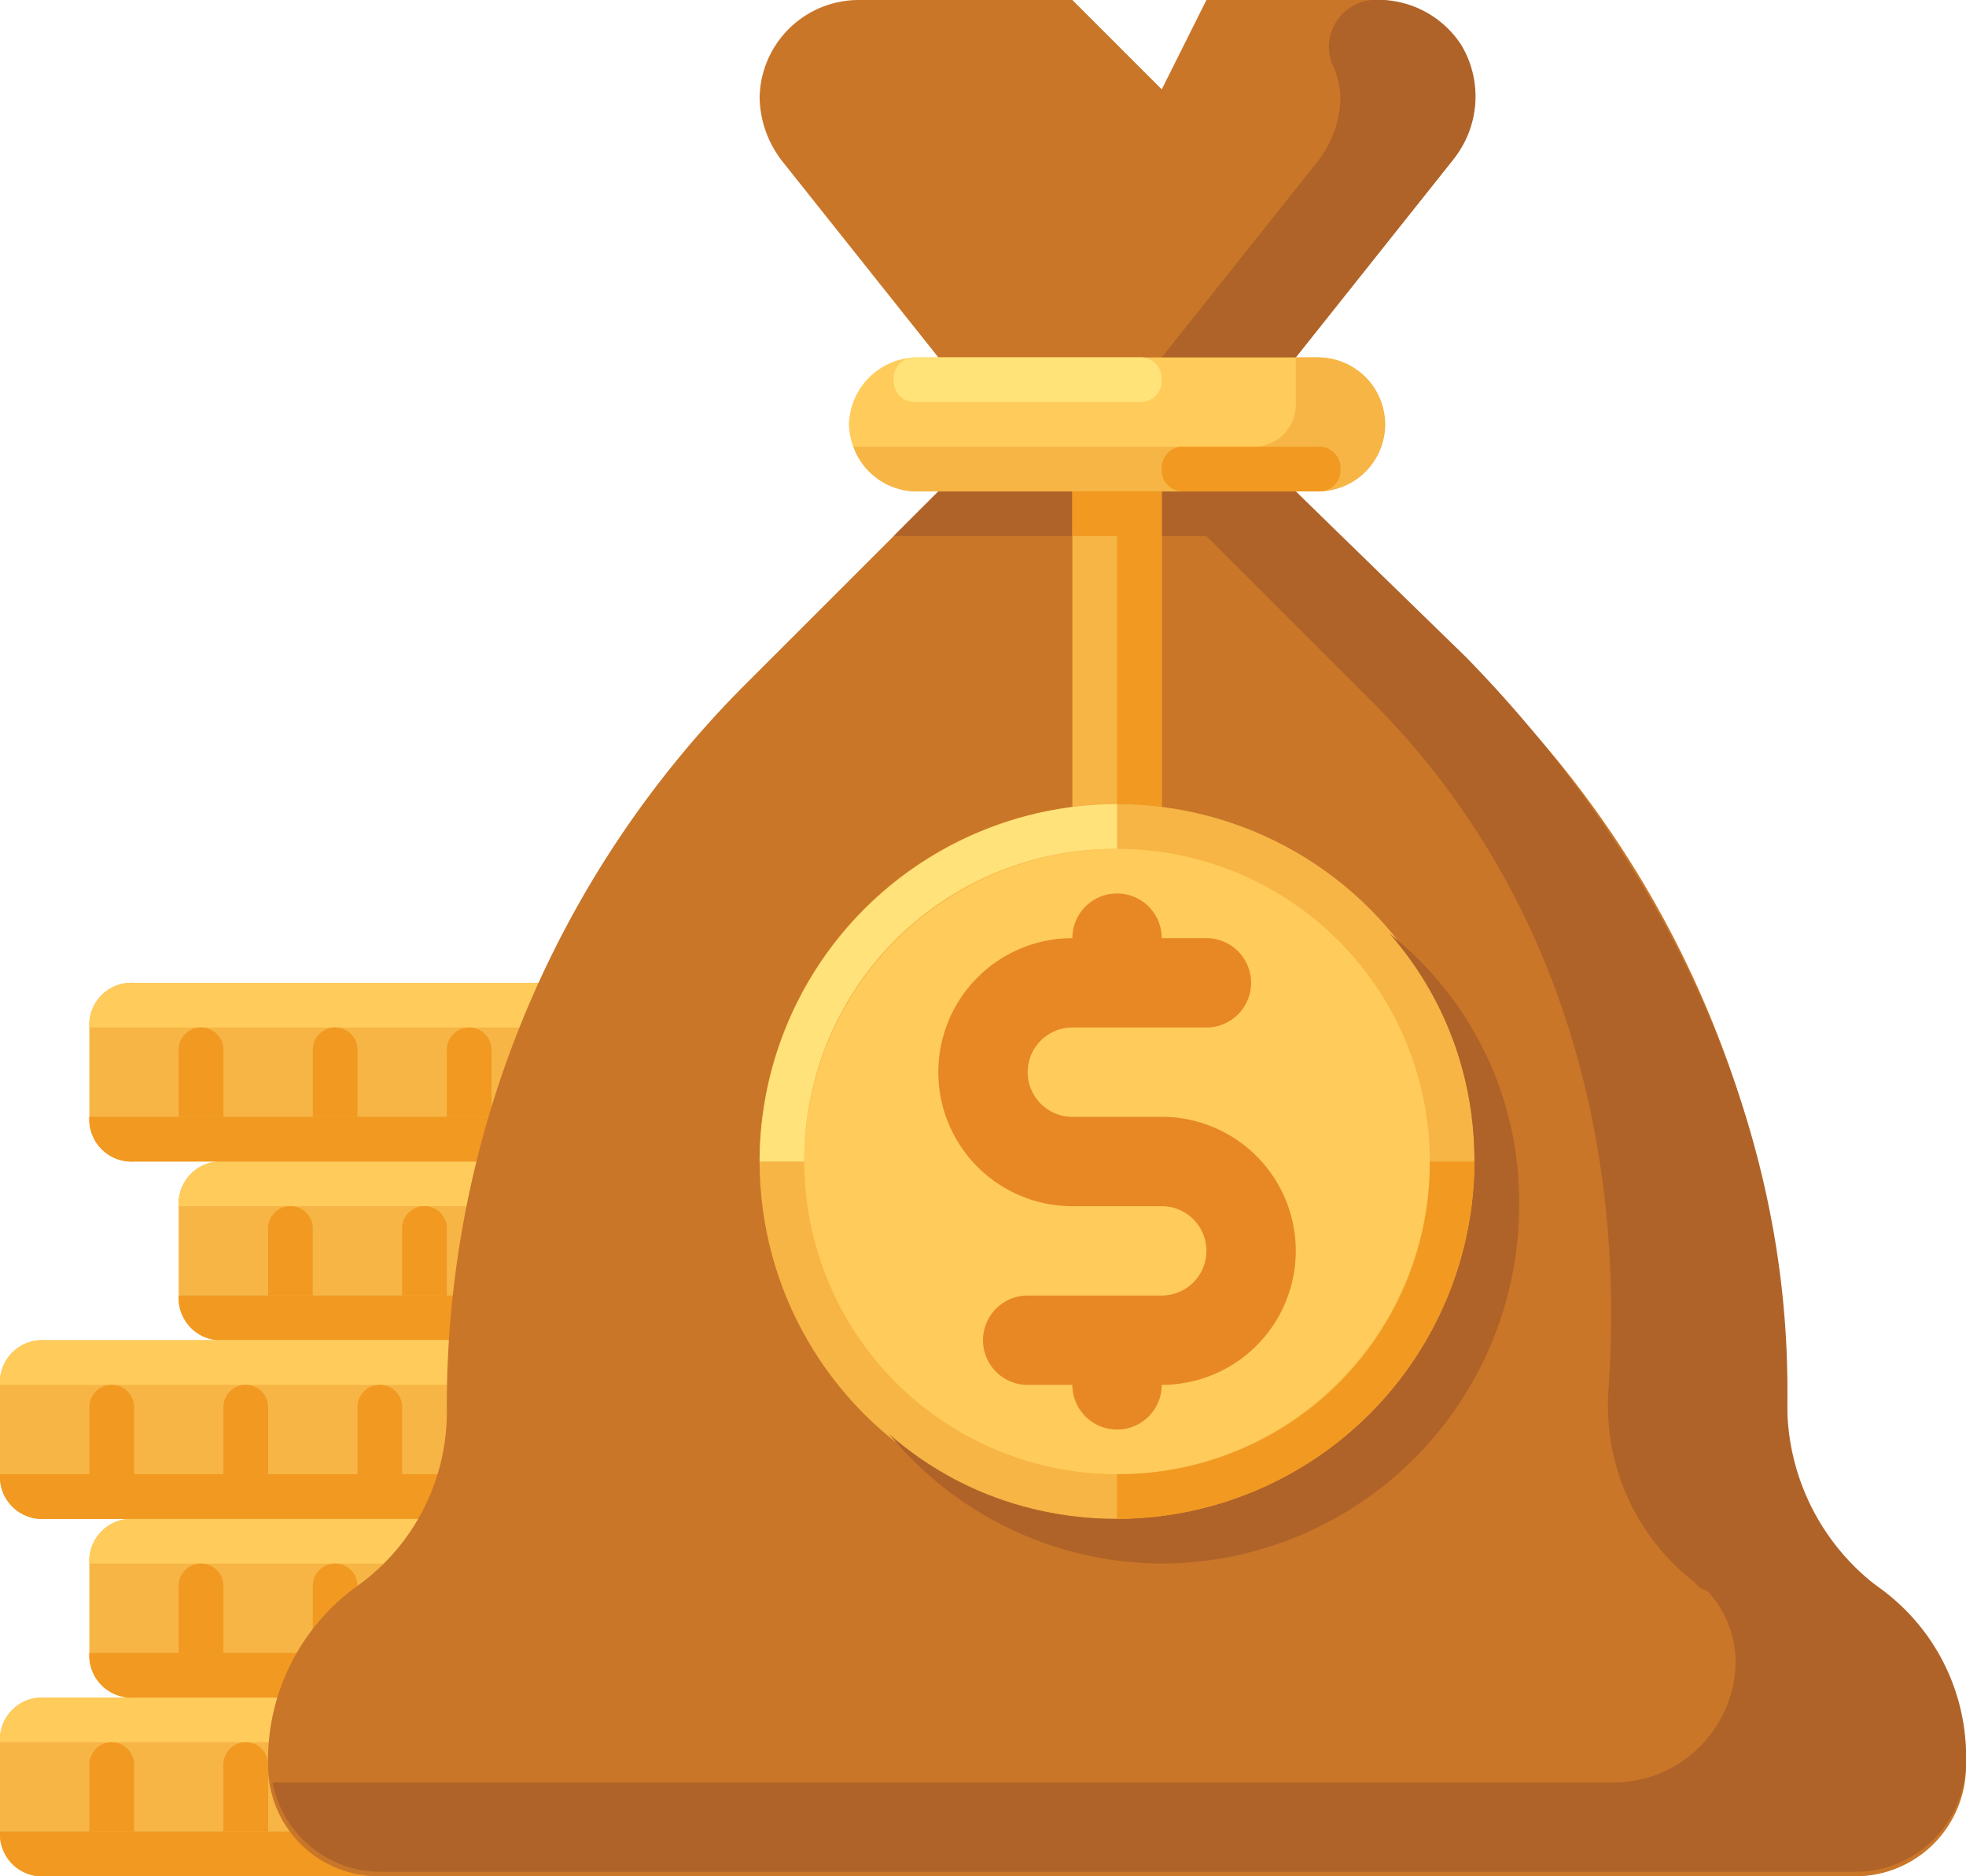 <svg xmlns="http://www.w3.org/2000/svg" width="90.508" height="86.394" viewBox="0 0 90.508 86.394">
  <g id="money-bag" transform="translate(0 -11.636)">
    <path id="Path_9085" data-name="Path 9085" d="M47.311,462.046H2.057A1.944,1.944,0,0,1,0,459.989v-4.114a1.943,1.943,0,0,1,2.057-2.057H47.311a1.943,1.943,0,0,1,2.057,2.057v4.114A1.943,1.943,0,0,1,47.311,462.046Z" transform="translate(0 -364.016)" fill="#f6b545"/>
    <path id="Path_9086" data-name="Path 9086" d="M39.083,455.876H0a1.943,1.943,0,0,1,2.057-2.057H39.083Z" transform="translate(0 -364.017)" fill="#ffcb5b"/>
    <g id="Group_1343" data-name="Group 1343" transform="translate(0 91.859)">
      <path id="Path_9087" data-name="Path 9087" d="M39.083,465.454v2.057a1.943,1.943,0,0,1-2.057,2.057H0a1.943,1.943,0,0,0,2.057,2.057H47.311a1.943,1.943,0,0,0,2.057-2.057v-4.114H39.083Z" transform="translate(0 -465.454)" fill="#f19920"/>
      <path id="Path_9088" data-name="Path 9088" d="M25.33,469.568v-3.086a1.028,1.028,0,0,0-2.057,0v3.086" transform="translate(-19.159 -465.454)" fill="#f19920"/>
      <path id="Path_9089" data-name="Path 9089" d="M60.239,469.568v-3.086a1.028,1.028,0,0,0-2.057,0v3.086" transform="translate(-47.897 -465.454)" fill="#f19920"/>
      <path id="Path_9090" data-name="Path 9090" d="M95.148,469.568v-3.086a1.028,1.028,0,0,0-2.057,0v3.086" transform="translate(-76.635 -465.454)" fill="#f19920"/>
      <path id="Path_9091" data-name="Path 9091" d="M130.057,469.568v-3.086a1.028,1.028,0,0,0-2.057,0v3.086" transform="translate(-105.373 -465.454)" fill="#f19920"/>
      <path id="Path_9092" data-name="Path 9092" d="M164.966,469.568v-3.086a1.028,1.028,0,0,0-2.057,0v3.086" transform="translate(-134.111 -465.454)" fill="#f19920"/>
      <path id="Path_9093" data-name="Path 9093" d="M199.876,469.568v-3.086a1.028,1.028,0,0,0-2.057,0v3.086" transform="translate(-162.85 -465.454)" fill="#f19920"/>
    </g>
    <path id="Path_9094" data-name="Path 9094" d="M70.584,415.5H25.33a1.943,1.943,0,0,1-2.057-2.057V409.33a1.943,1.943,0,0,1,2.057-2.057H70.584a1.943,1.943,0,0,1,2.057,2.057v4.114A1.943,1.943,0,0,1,70.584,415.5Z" transform="translate(-19.159 -325.699)" fill="#f6b545"/>
    <path id="Path_9095" data-name="Path 9095" d="M62.356,409.33H23.273a1.943,1.943,0,0,1,2.057-2.057H62.356Z" transform="translate(-19.159 -325.699)" fill="#ffcb5b"/>
    <g id="Group_1344" data-name="Group 1344" transform="translate(4.114 83.631)">
      <path id="Path_9096" data-name="Path 9096" d="M62.356,418.908v2.057a1.943,1.943,0,0,1-2.057,2.057H23.273a1.943,1.943,0,0,0,2.057,2.057H70.584a1.943,1.943,0,0,0,2.057-2.057v-4.114H62.356Z" transform="translate(-23.273 -418.908)" fill="#f19920"/>
      <path id="Path_9097" data-name="Path 9097" d="M48.6,423.023v-3.086a1.028,1.028,0,1,0-2.057,0v3.086" transform="translate(-42.432 -418.909)" fill="#f19920"/>
      <path id="Path_9098" data-name="Path 9098" d="M83.512,423.023v-3.086a1.028,1.028,0,1,0-2.057,0v3.086" transform="translate(-71.17 -418.909)" fill="#f19920"/>
      <path id="Path_9099" data-name="Path 9099" d="M118.421,423.023v-3.086a1.028,1.028,0,1,0-2.057,0v3.086" transform="translate(-99.908 -418.909)" fill="#f19920"/>
      <path id="Path_9100" data-name="Path 9100" d="M153.33,423.023v-3.086a1.028,1.028,0,1,0-2.057,0v3.086" transform="translate(-128.646 -418.909)" fill="#f19920"/>
      <path id="Path_9101" data-name="Path 9101" d="M188.239,423.023v-3.086a1.028,1.028,0,0,0-2.057,0v3.086" transform="translate(-157.384 -418.909)" fill="#f19920"/>
      <path id="Path_9102" data-name="Path 9102" d="M223.148,423.023v-3.086a1.028,1.028,0,1,0-2.057,0v3.086" transform="translate(-186.122 -418.909)" fill="#f19920"/>
    </g>
    <path id="Path_9103" data-name="Path 9103" d="M93.857,322.41H48.6a1.943,1.943,0,0,1-2.057-2.057v-4.114a1.943,1.943,0,0,1,2.057-2.057H93.857a1.943,1.943,0,0,1,2.057,2.057v4.114A1.943,1.943,0,0,1,93.857,322.41Z" transform="translate(-38.318 -249.064)" fill="#f6b545"/>
    <path id="Path_9104" data-name="Path 9104" d="M85.628,316.239H46.545a1.943,1.943,0,0,1,2.057-2.057H85.628Z" transform="translate(-38.317 -249.064)" fill="#ffcb5b"/>
    <g id="Group_1345" data-name="Group 1345" transform="translate(8.228 67.175)">
      <path id="Path_9105" data-name="Path 9105" d="M85.628,325.817v2.057a1.943,1.943,0,0,1-2.057,2.057H46.545a1.943,1.943,0,0,0,2.057,2.057H93.856a1.943,1.943,0,0,0,2.057-2.057v-4.114H85.628Z" transform="translate(-46.545 -325.817)" fill="#f19920"/>
      <path id="Path_9106" data-name="Path 9106" d="M71.876,329.932v-3.086a1.028,1.028,0,1,0-2.057,0v3.086" transform="translate(-65.705 -325.818)" fill="#f19920"/>
      <path id="Path_9107" data-name="Path 9107" d="M106.785,329.932v-3.086a1.028,1.028,0,1,0-2.057,0v3.086" transform="translate(-94.443 -325.818)" fill="#f19920"/>
      <path id="Path_9108" data-name="Path 9108" d="M141.694,329.932v-3.086a1.028,1.028,0,1,0-2.057,0v3.086" transform="translate(-123.181 -325.818)" fill="#f19920"/>
      <path id="Path_9109" data-name="Path 9109" d="M176.6,329.932v-3.086a1.028,1.028,0,1,0-2.057,0v3.086" transform="translate(-151.919 -325.818)" fill="#f19920"/>
      <path id="Path_9110" data-name="Path 9110" d="M211.512,329.932v-3.086a1.028,1.028,0,1,0-2.057,0v3.086" transform="translate(-180.657 -325.818)" fill="#f19920"/>
      <path id="Path_9111" data-name="Path 9111" d="M246.421,329.932v-3.086a1.028,1.028,0,1,0-2.057,0v3.086" transform="translate(-209.395 -325.818)" fill="#f19920"/>
    </g>
    <path id="Path_9112" data-name="Path 9112" d="M70.584,275.865H25.33a1.943,1.943,0,0,1-2.057-2.057v-4.114a1.943,1.943,0,0,1,2.057-2.057H70.584a1.943,1.943,0,0,1,2.057,2.057v4.114A1.943,1.943,0,0,1,70.584,275.865Z" transform="translate(-19.159 -210.747)" fill="#f6b545"/>
    <path id="Path_9113" data-name="Path 9113" d="M62.356,269.694H23.273a1.943,1.943,0,0,1,2.057-2.057H62.356Z" transform="translate(-19.159 -210.747)" fill="#ffcb5b"/>
    <g id="Group_1346" data-name="Group 1346" transform="translate(4.114 58.947)">
      <path id="Path_9114" data-name="Path 9114" d="M62.356,279.272v2.057a1.943,1.943,0,0,1-2.057,2.057H23.273a1.943,1.943,0,0,0,2.057,2.057H70.584a1.943,1.943,0,0,0,2.057-2.057v-4.114H62.356Z" transform="translate(-23.273 -279.272)" fill="#f19920"/>
      <path id="Path_9115" data-name="Path 9115" d="M48.6,283.386V280.3a1.028,1.028,0,1,0-2.057,0v3.086" transform="translate(-42.432 -279.272)" fill="#f19920"/>
      <path id="Path_9116" data-name="Path 9116" d="M83.512,283.386V280.3a1.028,1.028,0,1,0-2.057,0v3.086" transform="translate(-71.17 -279.272)" fill="#f19920"/>
      <path id="Path_9117" data-name="Path 9117" d="M118.421,283.386V280.3a1.028,1.028,0,1,0-2.057,0v3.086" transform="translate(-99.908 -279.272)" fill="#f19920"/>
      <path id="Path_9118" data-name="Path 9118" d="M153.33,283.386V280.3a1.028,1.028,0,1,0-2.057,0v3.086" transform="translate(-128.646 -279.272)" fill="#f19920"/>
      <path id="Path_9119" data-name="Path 9119" d="M188.239,283.386V280.3a1.028,1.028,0,0,0-2.057,0v3.086" transform="translate(-157.384 -279.272)" fill="#f19920"/>
      <path id="Path_9120" data-name="Path 9120" d="M223.148,283.386V280.3a1.028,1.028,0,1,0-2.057,0v3.086" transform="translate(-186.122 -279.272)" fill="#f19920"/>
    </g>
    <path id="Path_9121" data-name="Path 9121" d="M47.311,368.955H2.057A1.944,1.944,0,0,1,0,366.9v-4.114a1.943,1.943,0,0,1,2.057-2.057H47.311a1.943,1.943,0,0,1,2.057,2.057V366.9A1.943,1.943,0,0,1,47.311,368.955Z" transform="translate(0 -287.381)" fill="#f6b545"/>
    <path id="Path_9122" data-name="Path 9122" d="M39.083,362.785H0a1.943,1.943,0,0,1,2.057-2.057H39.083Z" transform="translate(0 -287.382)" fill="#ffcb5b"/>
    <g id="Group_1347" data-name="Group 1347" transform="translate(0 75.403)">
      <path id="Path_9123" data-name="Path 9123" d="M39.083,372.363v2.057a1.943,1.943,0,0,1-2.057,2.057H0a1.943,1.943,0,0,0,2.057,2.057H47.311a1.943,1.943,0,0,0,2.057-2.057v-4.114H39.083Z" transform="translate(0 -372.363)" fill="#f19920"/>
      <path id="Path_9124" data-name="Path 9124" d="M25.33,376.477v-3.086a1.028,1.028,0,0,0-2.057,0v3.086" transform="translate(-19.159 -372.363)" fill="#f19920"/>
      <path id="Path_9125" data-name="Path 9125" d="M60.239,376.477v-3.086a1.028,1.028,0,0,0-2.057,0v3.086" transform="translate(-47.897 -372.363)" fill="#f19920"/>
      <path id="Path_9126" data-name="Path 9126" d="M95.148,376.477v-3.086a1.028,1.028,0,0,0-2.057,0v3.086" transform="translate(-76.635 -372.363)" fill="#f19920"/>
      <path id="Path_9127" data-name="Path 9127" d="M130.057,376.477v-3.086a1.028,1.028,0,0,0-2.057,0v3.086" transform="translate(-105.373 -372.363)" fill="#f19920"/>
      <path id="Path_9128" data-name="Path 9128" d="M164.966,376.477v-3.086a1.028,1.028,0,0,0-2.057,0v3.086" transform="translate(-134.111 -372.363)" fill="#f19920"/>
      <path id="Path_9129" data-name="Path 9129" d="M199.876,376.477v-3.086a1.028,1.028,0,0,0-2.057,0v3.086" transform="translate(-162.85 -372.363)" fill="#f19920"/>
    </g>
    <path id="Path_9130" data-name="Path 9130" d="M143.869,84.66a9.861,9.861,0,0,1-4.114-8.228,47,47,0,0,0-13.782-33.323l-8.845-8.845V28.092l7.2-9.051a4.914,4.914,0,0,0,1.029-2.88,4.566,4.566,0,0,0-4.525-4.525h-7.817l-2.057,4.114-4.114-4.114H96.97a4.566,4.566,0,0,0-4.525,4.525,4.915,4.915,0,0,0,1.028,2.88l7.2,9.051v6.171l-8.845,8.845A47,47,0,0,0,78.045,76.431h0a9.86,9.86,0,0,1-4.114,8.228,9.86,9.86,0,0,0-4.114,8.228h0A5.093,5.093,0,0,0,74.96,98.03h67.881a5.093,5.093,0,0,0,5.143-5.143h0A9.86,9.86,0,0,0,143.869,84.66Z" transform="translate(-57.475)" fill="#c97629"/>
    <path id="Path_9131" data-name="Path 9131" d="M144.828,84.66a10.52,10.52,0,0,1-4.114-8.434c.206-12.959-5.76-25.1-14.81-34.352l-7.817-7.611V28.092l7.2-9.051a4.618,4.618,0,0,0,.411-5.348,4.569,4.569,0,0,0-4.114-2.057,2.173,2.173,0,0,0-1.851,2.88,3.874,3.874,0,0,1,.411,1.646,4.915,4.915,0,0,1-1.028,2.88l-7.2,9.051v6.171H101.631L99.574,36.32h14.4l7.611,7.611c8.434,8.434,11.725,19.953,10.9,31.678a10.294,10.294,0,0,0,3.908,8.845c.206.206.411.411.617.411,3.086,3.291.411,8.845-4.32,8.845H70.982a5.078,5.078,0,0,0,4.937,4.114H143.8a5.092,5.092,0,0,0,5.142-5.142v-.411A9.562,9.562,0,0,0,144.828,84.66Z" transform="translate(-58.434 0)" fill="#b06328"/>
    <path id="Path_9132" data-name="Path 9132" d="M242.689,110.9H224.176a3.164,3.164,0,0,1-3.086-3.086h0a3.164,3.164,0,0,1,3.086-3.086h18.513a3.164,3.164,0,0,1,3.086,3.086h0A3.163,3.163,0,0,1,242.689,110.9Z" transform="translate(-182.007 -76.634)" fill="#ffcb5b"/>
    <path id="Path_9133" data-name="Path 9133" d="M233.755,104.727H244.04a.972.972,0,0,1,1.028,1.028h0a.972.972,0,0,1-1.028,1.028H233.755a.972.972,0,0,1-1.028-1.028h0A.972.972,0,0,1,233.755,104.727Z" transform="translate(-191.587 -76.635)" fill="#ffe278"/>
    <path id="Path_9134" data-name="Path 9134" d="M243.648,104.727h-1.028v2.057a1.943,1.943,0,0,1-2.057,2.057H222.255a3.094,3.094,0,0,0,2.88,2.057h18.513a3.085,3.085,0,1,0,0-6.171Z" transform="translate(-182.966 -76.635)" fill="#f6b545"/>
    <path id="Path_9135" data-name="Path 9135" d="M303.574,128h6.171a.972.972,0,0,1,1.028,1.028h0a.972.972,0,0,1-1.028,1.028h-6.171a.972.972,0,0,1-1.028-1.028h0A.971.971,0,0,1,303.574,128Z" transform="translate(-249.064 -95.794)" fill="#f19920"/>
    <rect id="Rectangle_199" data-name="Rectangle 199" width="4.114" height="16.456" transform="translate(49.368 34.263)" fill="#f6b545"/>
    <path id="Path_9136" data-name="Path 9136" d="M279.273,139.636v2.057h2.057v14.4h2.057V139.636Z" transform="translate(-229.905 -105.373)" fill="#f19920"/>
    <circle id="Ellipse_101" data-name="Ellipse 101" cx="16.456" cy="16.456" r="16.456" transform="translate(34.969 48.662)" fill="#f6b545"/>
    <path id="Path_9137" data-name="Path 9137" d="M254.6,254.836a15.734,15.734,0,0,1,3.908,10.491,16.5,16.5,0,0,1-16.456,16.456,15.733,15.733,0,0,1-10.491-3.908,16.322,16.322,0,0,0,12.548,5.965,16.5,16.5,0,0,0,16.456-16.456A15.712,15.712,0,0,0,254.6,254.836Z" transform="translate(-190.63 -200.209)" fill="#b06328"/>
    <circle id="Ellipse_102" data-name="Ellipse 102" cx="14.399" cy="14.399" r="14.399" transform="translate(37.026 50.719)" fill="#ffcb5b"/>
    <path id="Path_9138" data-name="Path 9138" d="M305.308,314.182a14.31,14.31,0,0,1-14.4,14.4v2.057a16.5,16.5,0,0,0,16.456-16.456Z" transform="translate(-239.484 -249.064)" fill="#f19920"/>
    <path id="Path_9139" data-name="Path 9139" d="M214.274,223.148v-2.057a16.5,16.5,0,0,0-16.456,16.456h2.057A14.311,14.311,0,0,1,214.274,223.148Z" transform="translate(-162.849 -172.429)" fill="#ffe27a"/>
    <path id="Path_9140" data-name="Path 9140" d="M254.649,254.65h-4.114a2.057,2.057,0,0,1,0-4.114h6.171a2.057,2.057,0,1,0,0-4.114h-2.057a2.057,2.057,0,0,0-4.114,0h0a6.171,6.171,0,0,0,0,12.342h4.114a2.057,2.057,0,1,1,0,4.114h-6.171a2.057,2.057,0,0,0,0,4.114h2.057a2.057,2.057,0,1,0,4.114,0h0a6.171,6.171,0,1,0,0-12.342Z" transform="translate(-201.167 -191.589)" fill="#e78825"/>
  </g>
</svg>
